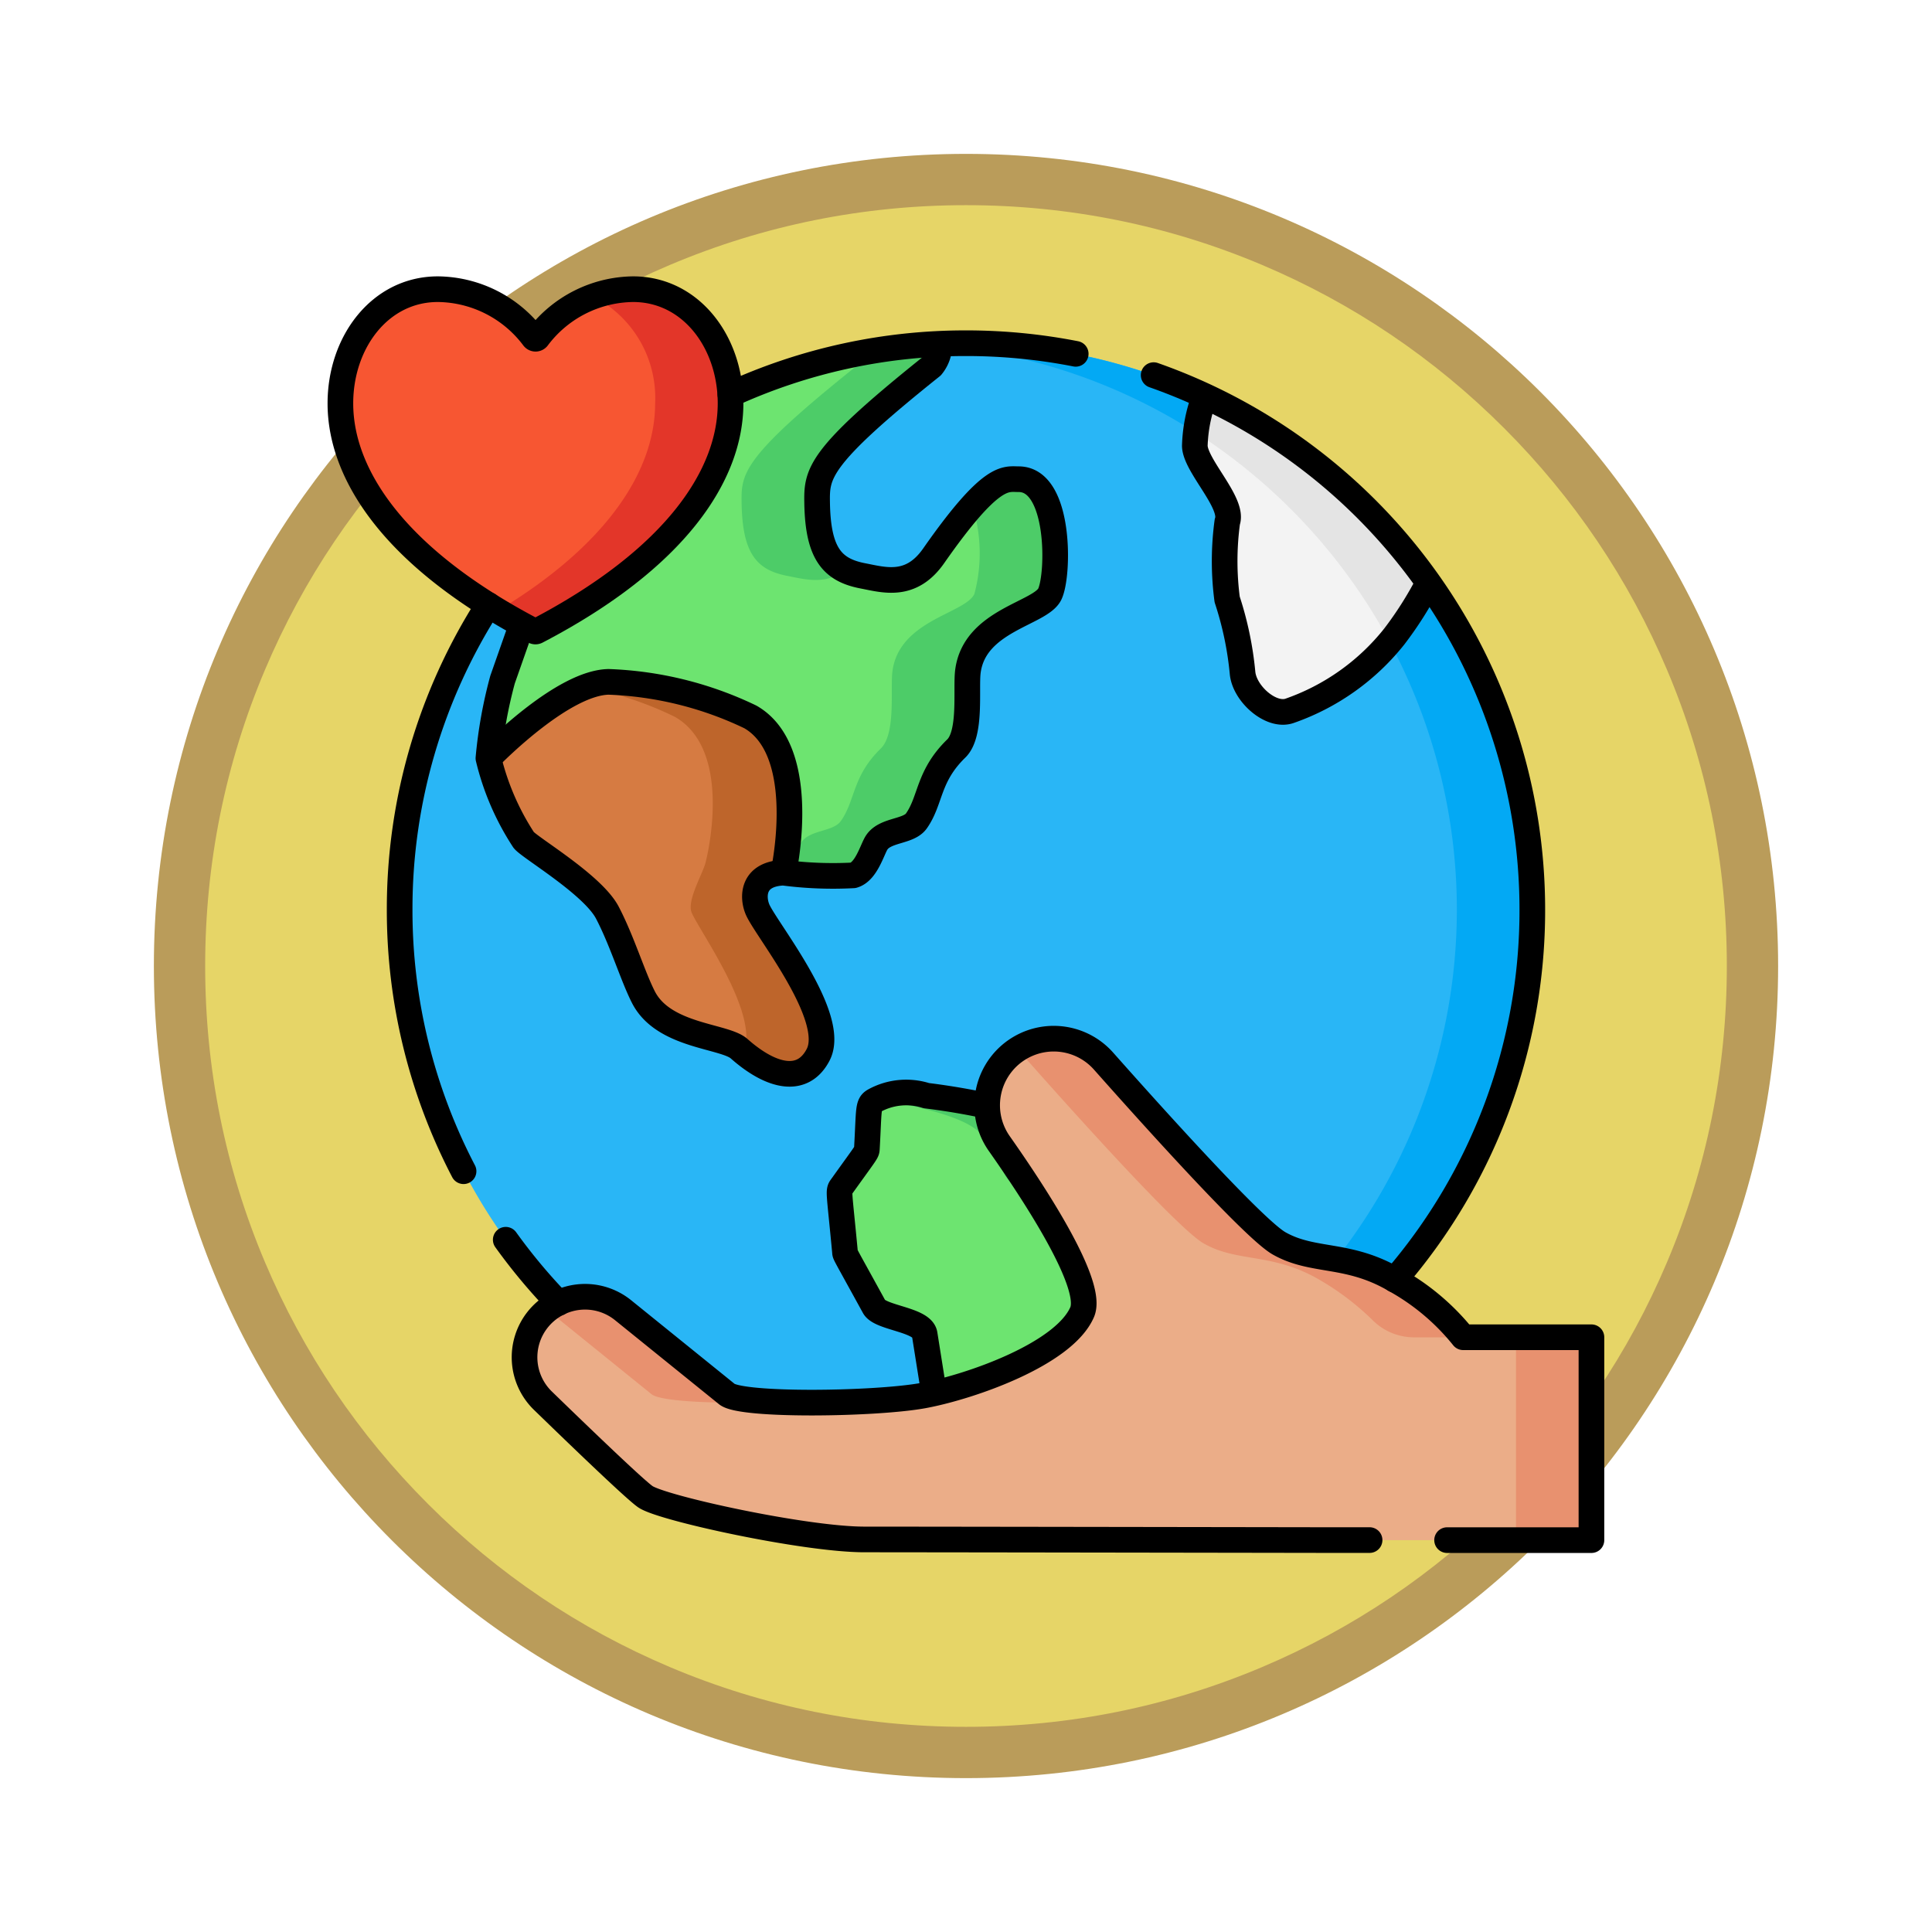<svg xmlns="http://www.w3.org/2000/svg" xmlns:xlink="http://www.w3.org/1999/xlink" width="113" height="113" viewBox="0 0 113 113">
  <defs>
    <filter id="Trazado_982547" x="0" y="0" width="113" height="113" filterUnits="userSpaceOnUse">
      <feOffset dy="3" input="SourceAlpha"/>
      <feGaussianBlur stdDeviation="3" result="blur"/>
      <feFlood flood-opacity="0.161"/>
      <feComposite operator="in" in2="blur"/>
      <feComposite in="SourceGraphic"/>
    </filter>
    <clipPath id="clip-path">
      <path id="path1884" d="M0-682.665H75.378v75.378H0Z" transform="translate(0 682.665)"/>
    </clipPath>
  </defs>
  <g id="Grupo_1217727" data-name="Grupo 1217727" transform="translate(-587.234 -4712.968)">
    <g id="Grupo_1209935" data-name="Grupo 1209935" transform="translate(596.234 4718.968)">
      <g id="Grupo_1208705" data-name="Grupo 1208705">
        <g id="Grupo_1148633" data-name="Grupo 1148633">
          <g id="Grupo_1148525" data-name="Grupo 1148525">
            <g transform="matrix(1, 0, 0, 1, -9, -6)" filter="url(#Trazado_982547)">
              <g id="Trazado_982547-2" data-name="Trazado 982547" transform="translate(9 6)" fill="#e6d567">
                <path d="M 47.5 93.5 C 41.289 93.5 35.265 92.284 29.595 89.886 C 24.118 87.569 19.198 84.252 14.973 80.027 C 10.748 75.802 7.431 70.882 5.114 65.405 C 2.716 59.735 1.5 53.711 1.5 47.5 C 1.5 41.289 2.716 35.265 5.114 29.595 C 7.431 24.118 10.748 19.198 14.973 14.973 C 19.198 10.748 24.118 7.431 29.595 5.114 C 35.265 2.716 41.289 1.5 47.5 1.5 C 53.711 1.5 59.735 2.716 65.405 5.114 C 70.882 7.431 75.802 10.748 80.027 14.973 C 84.252 19.198 87.569 24.118 89.886 29.595 C 92.284 35.265 93.5 41.289 93.5 47.5 C 93.5 53.711 92.284 59.735 89.886 65.405 C 87.569 70.882 84.252 75.802 80.027 80.027 C 75.802 84.252 70.882 87.569 65.405 89.886 C 59.735 92.284 53.711 93.5 47.5 93.5 Z" stroke="none"/>
                <path d="M 47.5 3 C 41.491 3 35.664 4.176 30.18 6.496 C 24.881 8.737 20.122 11.946 16.034 16.034 C 11.946 20.122 8.737 24.881 6.496 30.18 C 4.176 35.664 3 41.491 3 47.5 C 3 53.509 4.176 59.336 6.496 64.82 C 8.737 70.119 11.946 74.878 16.034 78.966 C 20.122 83.054 24.881 86.263 30.18 88.504 C 35.664 90.824 41.491 92 47.5 92 C 53.509 92 59.336 90.824 64.82 88.504 C 70.119 86.263 74.878 83.054 78.966 78.966 C 83.054 74.878 86.263 70.119 88.504 64.82 C 90.824 59.336 92 53.509 92 47.5 C 92 41.491 90.824 35.664 88.504 30.18 C 86.263 24.881 83.054 20.122 78.966 16.034 C 74.878 11.946 70.119 8.737 64.82 6.496 C 59.336 4.176 53.509 3 47.5 3 M 47.5 0 C 73.734 0 95 21.266 95 47.5 C 95 73.734 73.734 95 47.5 95 C 21.266 95 0 73.734 0 47.5 C 0 21.266 21.266 0 47.5 0 Z" stroke="none" fill="#ba9c5a"/>
              </g>
            </g>
          </g>
        </g>
      </g>
    </g>
    <g id="g1878" transform="translate(606.045 5411.443)">
      <g id="g1880" transform="translate(0 -682.665)">
        <g id="g1882" clip-path="url(#clip-path)">
          <g id="g1888" transform="translate(4.564 4.268)">
            <path id="path1890" d="M-533.748-266.873a33.125,33.125,0,0,1-33.125,33.125A33.125,33.125,0,0,1-600-266.873,33.125,33.125,0,0,1-566.873-300a33.125,33.125,0,0,1,33.125,33.125" transform="translate(599.999 299.998)" fill="#29b6f6"/>
          </g>
          <g id="g1892" transform="translate(35.481 4.268)">
            <path id="path1894" d="M-17.792,0C-18.534,0-19.27.027-20,.075a33.125,33.125,0,0,1,30.917,33.05A33.125,33.125,0,0,1-20,66.175c.73.048,1.466.075,2.208.075A33.125,33.125,0,0,0,15.334,33.125,33.125,33.125,0,0,0-17.792,0" transform="translate(20)" fill="#03a9f4"/>
          </g>
          <g id="g1896" transform="translate(30.296 48.083)">
            <path id="path1898" d="M-173.1-93.433c-1.983,3.295-1.865,3.184-2.111,3.295-2.462,1.1-2.578,1.063-2.665,1.474-.3,1.43-.562,3.885-1.617,5.169a33.1,33.1,0,0,1-7.7.9q-.627,0-1.247-.022a1.216,1.216,0,0,0,.072-.451l-1.244-7.818c-.137-.867-2.591-.945-2.955-1.609-1.8-3.279-1.69-3.031-1.706-3.209-.339-3.591-.4-3.544-.208-3.807,1.521-2.124,1.475-2.005,1.49-2.244.132-2.332.047-2.581.448-2.8a3.867,3.867,0,0,1,3.033-.286s6.6.755,7.663,2.332c1.512,2.238,1.3,2.763,1.879,2.671,3.6-.58,3.463-.62,3.741-.421,2.981,2.133,3.056,2.079,3.071,2.494.155,4.308.187,4.115.056,4.334" transform="translate(194.59 105.03)" fill="#6de470"/>
          </g>
          <g id="g1900" transform="translate(32.476 48.085)">
            <path id="path1902" d="M-49.488-20.278c1.512,2.238,1.3,2.763,1.879,2.671,3.6-.58,3.463-.62,3.741-.421l.174.124a20.88,20.88,0,0,0-1.377-2.374c-1.064-1.577-7.663-2.332-7.663-2.332a3.9,3.9,0,0,0-2.9.216c2.016.326,5.406,1.024,6.143,2.116" transform="translate(55.631 22.795)" fill="#4dcc68"/>
          </g>
          <g id="g1904" transform="translate(36.442 52.744)">
            <path id="path1906" d="M-123.131-20.964c-.015-.415-.09-.361-3.071-2.494-.278-.2-.137-.159-3.741.421-.026,0-.05.007-.074.008,2.388,1.7,2.455,1.68,2.469,2.065.155,4.308.187,4.115.056,4.334-1.983,3.295-1.865,3.184-2.111,3.295-2.462,1.1-2.578,1.063-2.665,1.474-.3,1.43-.562,3.885-1.616,5.169a32.824,32.824,0,0,1-4.494.745c-.01.042-.022.087-.036.134q.621.022,1.247.022a33.091,33.091,0,0,0,7.7-.9c1.054-1.284,1.318-3.739,1.616-5.169.087-.411.2-.37,2.665-1.474.246-.11.128,0,2.111-3.295.131-.219.1-.026-.056-4.334" transform="translate(138.414 23.566)" fill="#4dcc68"/>
          </g>
          <g id="g1908" transform="translate(9.754 4.304)">
            <path id="path1910" d="M-264.6-117.862c-.543,1.147-4.408,1.525-4.794,4.53-.129,1.017.216,3.635-.68,4.507-1.675,1.631-1.472,3.012-2.332,4.236-.459.652-1.812.5-2.319,1.257-.265.4-.6,1.709-1.372,1.926a22.478,22.478,0,0,1-4.09-.156c-1.846.077-1.811,1.455-1.506,2.161.5,1.159,4.68,6.283,3.542,8.486-.885,1.712-2.7,1.35-4.629-.356-.861-.76-4.409-.71-5.587-3-.624-1.215-1.256-3.317-2.116-4.957s-4.537-3.794-4.891-4.246a15.2,15.2,0,0,1-2.064-4.783,26.648,26.648,0,0,1,.828-4.6l1.045-2.975c.137-.39-.545-1.865-.914-2.8a33.084,33.084,0,0,1,25.42-13.855,2.022,2.022,0,0,1-.456,1.31c-6.706,5.36-6.727,6.282-6.7,8.006.052,2.927.866,3.9,2.662,4.249,1.268.244,2.825.732,4.155-1.171,3.389-4.852,4.2-4.479,4.973-4.48,2.438,0,2.366,5.566,1.821,6.715" transform="translate(297.442 132.492)" fill="#6de470"/>
          </g>
          <g id="g1912" transform="translate(24.565 4.304)">
            <path id="path1914" d="M-53.973-10.556c-6.706,5.36-6.727,6.282-6.7,8.006.052,2.927.866,3.9,2.662,4.249,1.028.2,2.246.556,3.379-.33-1.078-.535-1.584-1.63-1.624-3.919-.031-1.724-.01-2.646,6.7-8.006a2.022,2.022,0,0,0,.456-1.31,33.2,33.2,0,0,0-4.49.517,1.526,1.526,0,0,1-.383.793" transform="translate(60.672 11.867)" fill="#4dcc68"/>
          </g>
          <g id="g1916" transform="translate(26.986 12.213)">
            <path id="path1918" d="M-111.1-.048c-.558,0-1.141-.194-2.715,1.553a9.184,9.184,0,0,1,.119,5.161c-.543,1.147-4.408,1.525-4.793,4.53-.13,1.017.216,3.635-.68,4.506-1.675,1.631-1.472,3.012-2.332,4.236-.459.652-1.812.5-2.319,1.257-.227.342-.508,1.354-1.07,1.771l.024,0a22.466,22.466,0,0,0,4.09.156c.771-.216,1.107-1.527,1.372-1.926.506-.76,1.859-.605,2.319-1.257.86-1.223.657-2.6,2.332-4.236.9-.872.551-3.489.68-4.506.386-3,4.25-3.383,4.793-4.53s.617-6.718-1.821-6.715" transform="translate(124.888 0.054)" fill="#4dcc68"/>
          </g>
          <g id="g1920" transform="translate(20.929 35.232)">
            <path id="path1922" d="M-41.206-1.779c-1.23.027-3.45-.221-3.45-.221C-46.5-1.923-46.467-.545-46.162.161c.49,1.137,4.52,6.09,3.6,8.356,1.831,1.508,3.518,1.763,4.362.129,1.138-2.2-3.043-7.327-3.542-8.486a1.451,1.451,0,0,1,.54-1.941" transform="translate(46.32 2)" fill="#4dcc68"/>
          </g>
          <g id="g1924" transform="translate(51.072 7.35)">
            <path id="path1926" d="M-110.1-87.949a21.1,21.1,0,0,1-2,3.158,13.49,13.49,0,0,1-6.135,4.347c-1.088.359-2.622-1.011-2.735-2.222a19.583,19.583,0,0,0-.9-4.3,17.118,17.118,0,0,1,.008-4.536c.4-1.1-1.868-3.27-1.9-4.439a8.909,8.909,0,0,1,.585-2.927A33.229,33.229,0,0,1-110.1-87.949" transform="translate(123.764 98.865)" fill="#f3f3f3"/>
          </g>
          <g id="g1928" transform="translate(51.12 7.35)">
            <path id="path1930" d="M-91.513-116.063c.088-.109.174-.218.258-.332a21.108,21.108,0,0,0,2-3.158,33.232,33.232,0,0,0-13.079-10.917,11.067,11.067,0,0,0-.538,2.137,33.278,33.278,0,0,1,11.359,12.269" transform="translate(102.872 130.469)" fill="#e4e4e4"/>
          </g>
          <g id="g1932" transform="translate(9.76 24.065)">
            <path id="path1934" d="M-123.432-16.559a20.837,20.837,0,0,0-8.3-2.053c-2.778.06-7.016,4.466-7.016,4.466a15.151,15.151,0,0,0,2.063,4.783c.354.452,4.032,2.6,4.891,4.245s1.492,3.743,2.116,4.958c1.178,2.3,4.726,2.245,5.587,3,1.933,1.706,3.745,2.069,4.63.356,1.138-2.2-3.043-7.327-3.543-8.486-.3-.707-.34-2.085,1.506-2.161,0,0,1.574-7.094-1.929-9.112" transform="translate(138.753 18.615)" fill="#d67b42"/>
          </g>
          <g id="g1936" transform="translate(15.376 24.065)">
            <path id="path1938" d="M-81.595-107.381c-.3-.707-.34-2.085,1.506-2.161,0,0,1.574-7.094-1.929-9.112a20.839,20.839,0,0,0-8.3-2.054,4.162,4.162,0,0,0-1.4.319,20.088,20.088,0,0,1,5.288,1.735c3.5,2.018,1.793,8.5,1.793,8.5-.148.641-1.12,2.247-.815,2.953.49,1.137,3.968,5.916,3.043,8.182,1.831,1.507,3.518,1.762,4.362.128,1.138-2.2-3.043-7.327-3.543-8.486" transform="translate(91.722 120.709)" fill="#be652b"/>
          </g>
          <g id="g1940" transform="translate(11.876 44.944)">
            <path id="path1942" d="M-502.713-140.7h-7.5a13.494,13.494,0,0,0-3.995-3.363c-2.755-1.61-4.774-.991-6.777-2.13-1.435-.817-7.143-7.14-10.265-10.66a3.893,3.893,0,0,0-4.811-.816,3.894,3.894,0,0,0-1.288,5.64c2.4,3.413,5.515,8.315,4.849,9.859-1.057,2.449-6.474,4.349-9.239,4.871s-10.668.631-11.538-.072l-6.074-4.909a3.539,3.539,0,0,0-5.005.564h0a3.538,3.538,0,0,0,.315,4.727c2.23,2.166,5.378,5.191,5.992,5.617.971.674,9.32,2.5,12.814,2.5s26.854.037,26.854.037h15.665Z" transform="translate(565.111 158.162)" fill="#ebad88"/>
          </g>
          <g id="g1944" transform="translate(13.206 60.04)">
            <path id="path1946" d="M-.13-6.334,5.943-1.425c.566.457,4.1.571,7.269.452a7.362,7.362,0,0,1-2.852-.452L4.286-6.334A3.539,3.539,0,0,0-.147-6.346l.016.012" transform="translate(0.147 7.12)" fill="#e8916f"/>
          </g>
          <g id="g1948" transform="translate(40.619 44.944)">
            <path id="path1950" d="M-5.683-10.555C-2.561-7.034,3.147-.711,4.582.106c2,1.14,4.022.52,6.777,2.13a15.533,15.533,0,0,1,3.116,2.37,3.421,3.421,0,0,0,2.416.994h2.88a13.491,13.491,0,0,0-3.995-3.363C13.021.625,11,1.245,9,.106,7.564-.711,1.856-7.034-1.266-10.555a3.893,3.893,0,0,0-4.811-.816c-.108.06-.211.126-.311.194a3.9,3.9,0,0,1,.705.622" transform="translate(6.388 11.865)" fill="#e8916f"/>
          </g>
          <path id="path1952" d="M632.665-105.6h4.417v-11.866h-4.417Z" transform="translate(-562.808 179.872)" fill="#e8916f"/>
          <g id="g1954" transform="translate(1.104 1.104)">
            <path id="path1956" d="M-90.976-22.873a.146.146,0,0,0,.235,0,7.085,7.085,0,0,1,5.587-2.839c3.377,0,5.7,3.086,5.7,6.681,0,4.148-3.155,9.055-11.341,13.325a.151.151,0,0,1-.138,0c-8.186-4.27-11.341-9.177-11.341-13.325,0-3.594,2.328-6.681,5.7-6.681a7.085,7.085,0,0,1,5.587,2.839" transform="translate(102.268 25.712)" fill="#f75632"/>
          </g>
          <g id="g1958" transform="translate(10.306 1.104)">
            <path id="path1960" d="M-63.753,0A6.719,6.719,0,0,0-66.11.42a6.655,6.655,0,0,1,3.645,6.261c0,3.766-2.6,8.156-9.2,12.127q1.007.606,2.139,1.2a.151.151,0,0,0,.138,0c8.186-4.27,11.341-9.176,11.341-13.325,0-3.594-2.328-6.681-5.7-6.681" transform="translate(71.666)" fill="#e33629"/>
          </g>
          <g id="g1962" transform="translate(30.296 48.083)">
            <path id="path1964" d="M-44.291-140.413l-.522-3.283c-.137-.867-2.591-.945-2.955-1.609-1.8-3.279-1.69-3.031-1.706-3.209-.339-3.591-.4-3.544-.208-3.807,1.521-2.124,1.475-2.005,1.49-2.244.132-2.332.047-2.581.448-2.8a3.867,3.867,0,0,1,3.033-.286s1.582.181,3.321.551" transform="translate(49.788 157.842)" fill="none" stroke="#000" stroke-linecap="round" stroke-linejoin="round" stroke-miterlimit="10" stroke-width="1.5"/>
          </g>
          <g id="g1966" transform="translate(10.769 56.701)">
            <path id="path1968" d="M0,0A33.286,33.286,0,0,0,3.089,3.7" fill="none" stroke="#000" stroke-linecap="round" stroke-linejoin="round" stroke-miterlimit="10" stroke-width="1.5"/>
          </g>
          <g id="g1970" transform="translate(4.564 19.576)">
            <path id="path1972" d="M-41.846,0A32.977,32.977,0,0,0-47.04,17.817a32.985,32.985,0,0,0,3.738,15.3" transform="translate(47.04)" fill="none" stroke="#000" stroke-linecap="round" stroke-linejoin="round" stroke-miterlimit="10" stroke-width="1.5"/>
          </g>
          <g id="g1974" transform="translate(23.908 4.268)">
            <path id="path1976" d="M0-24.137a32.978,32.978,0,0,1,13.782-3,33.257,33.257,0,0,1,6.416.621" transform="translate(0 27.133)" fill="none" stroke="#000" stroke-linecap="round" stroke-linejoin="round" stroke-miterlimit="10" stroke-width="1.5"/>
          </g>
          <g id="g1978" transform="translate(48.667 6.131)">
            <path id="path1980" d="M-113.6-426.238a33,33,0,0,0,8.047-21.643A33.14,33.14,0,0,0-127.7-479.144" transform="translate(127.698 479.144)" fill="none" stroke="#000" stroke-linecap="round" stroke-linejoin="round" stroke-miterlimit="10" stroke-width="1.5"/>
          </g>
          <g id="g1982" transform="translate(9.754 4.356)">
            <path id="path1984" d="M-212.537,0a1.979,1.979,0,0,1-.453,1.258c-6.706,5.36-6.727,6.282-6.7,8.006.052,2.927.866,3.9,2.662,4.249,1.268.244,2.825.732,4.155-1.171,3.389-4.852,4.2-4.478,4.973-4.48,2.438,0,2.366,5.566,1.821,6.715s-4.408,1.525-4.793,4.53c-.13,1.017.216,3.635-.68,4.506-1.675,1.631-1.472,3.012-2.332,4.236-.459.652-1.812.5-2.319,1.257-.265.4-.6,1.709-1.372,1.926a22.467,22.467,0,0,1-4.09-.156c-1.846.077-1.811,1.454-1.506,2.161.5,1.159,4.68,6.283,3.542,8.486-.885,1.712-2.7,1.35-4.629-.356-.861-.76-4.409-.71-5.587-3-.624-1.215-1.256-3.317-2.116-4.957s-4.537-3.794-4.891-4.246a15.187,15.187,0,0,1-2.064-4.783,26.633,26.633,0,0,1,.827-4.6l1.045-2.975" transform="translate(238.918)" fill="none" stroke="#000" stroke-linecap="round" stroke-linejoin="round" stroke-miterlimit="10" stroke-width="1.5"/>
          </g>
          <g id="g1986" transform="translate(51.072 7.384)">
            <path id="path1988" d="M-109.9-88.076a21.256,21.256,0,0,1-1.976,3.108,13.49,13.49,0,0,1-6.135,4.347c-1.088.359-2.622-1.011-2.735-2.222a19.592,19.592,0,0,0-.9-4.3,17.116,17.116,0,0,1,.008-4.536c.4-1.1-1.868-3.27-1.9-4.439a8.84,8.84,0,0,1,.573-2.893" transform="translate(123.538 99.008)" fill="none" stroke="#000" stroke-linecap="round" stroke-linejoin="round" stroke-miterlimit="10" stroke-width="1.5"/>
          </g>
          <g id="g1990" transform="translate(9.806 24.065)">
            <path id="path1992" d="M-138.722-89.4c.152-.741,1.355-7.142-1.944-9.042a20.837,20.837,0,0,0-8.3-2.053c-2.609.057-6.5,3.945-6.97,4.419" transform="translate(155.941 100.501)" fill="none" stroke="#000" stroke-linecap="round" stroke-linejoin="round" stroke-miterlimit="10" stroke-width="1.5"/>
          </g>
          <g id="g1994" transform="translate(11.876 44.944)">
            <path id="path1996" d="M-434.7-236.3h8.443v-11.866h-7.5a13.492,13.492,0,0,0-3.995-3.363c-2.755-1.61-4.774-.991-6.777-2.13-1.435-.816-7.143-7.14-10.265-10.66a3.893,3.893,0,0,0-4.811-.816,3.894,3.894,0,0,0-1.288,5.639c2.4,3.413,5.515,8.315,4.849,9.859-1.057,2.449-6.474,4.349-9.239,4.871s-10.668.631-11.538-.073l-6.074-4.909a3.539,3.539,0,0,0-5.005.564h0a3.538,3.538,0,0,0,.315,4.727c2.231,2.166,5.378,5.191,5.992,5.617.971.674,9.32,2.5,12.814,2.5s26.853.037,26.853.037h2.693" transform="translate(488.651 265.626)" fill="none" stroke="#000" stroke-linecap="round" stroke-linejoin="round" stroke-miterlimit="10" stroke-width="1.5"/>
          </g>
          <g id="g1998" transform="translate(1.104 1.104)">
            <path id="path2000" d="M-90.976-22.873a.146.146,0,0,0,.235,0,7.085,7.085,0,0,1,5.587-2.839c3.377,0,5.7,3.086,5.7,6.681,0,4.148-3.155,9.055-11.341,13.325a.151.151,0,0,1-.138,0c-8.186-4.27-11.341-9.177-11.341-13.325,0-3.594,2.328-6.681,5.7-6.681A7.085,7.085,0,0,1-90.976-22.873Z" transform="translate(102.268 25.712)" fill="none" stroke="#000" stroke-linecap="round" stroke-linejoin="round" stroke-miterlimit="10" stroke-width="1.5"/>
          </g>
        </g>
      </g>
    </g>
  </g>
</svg>
